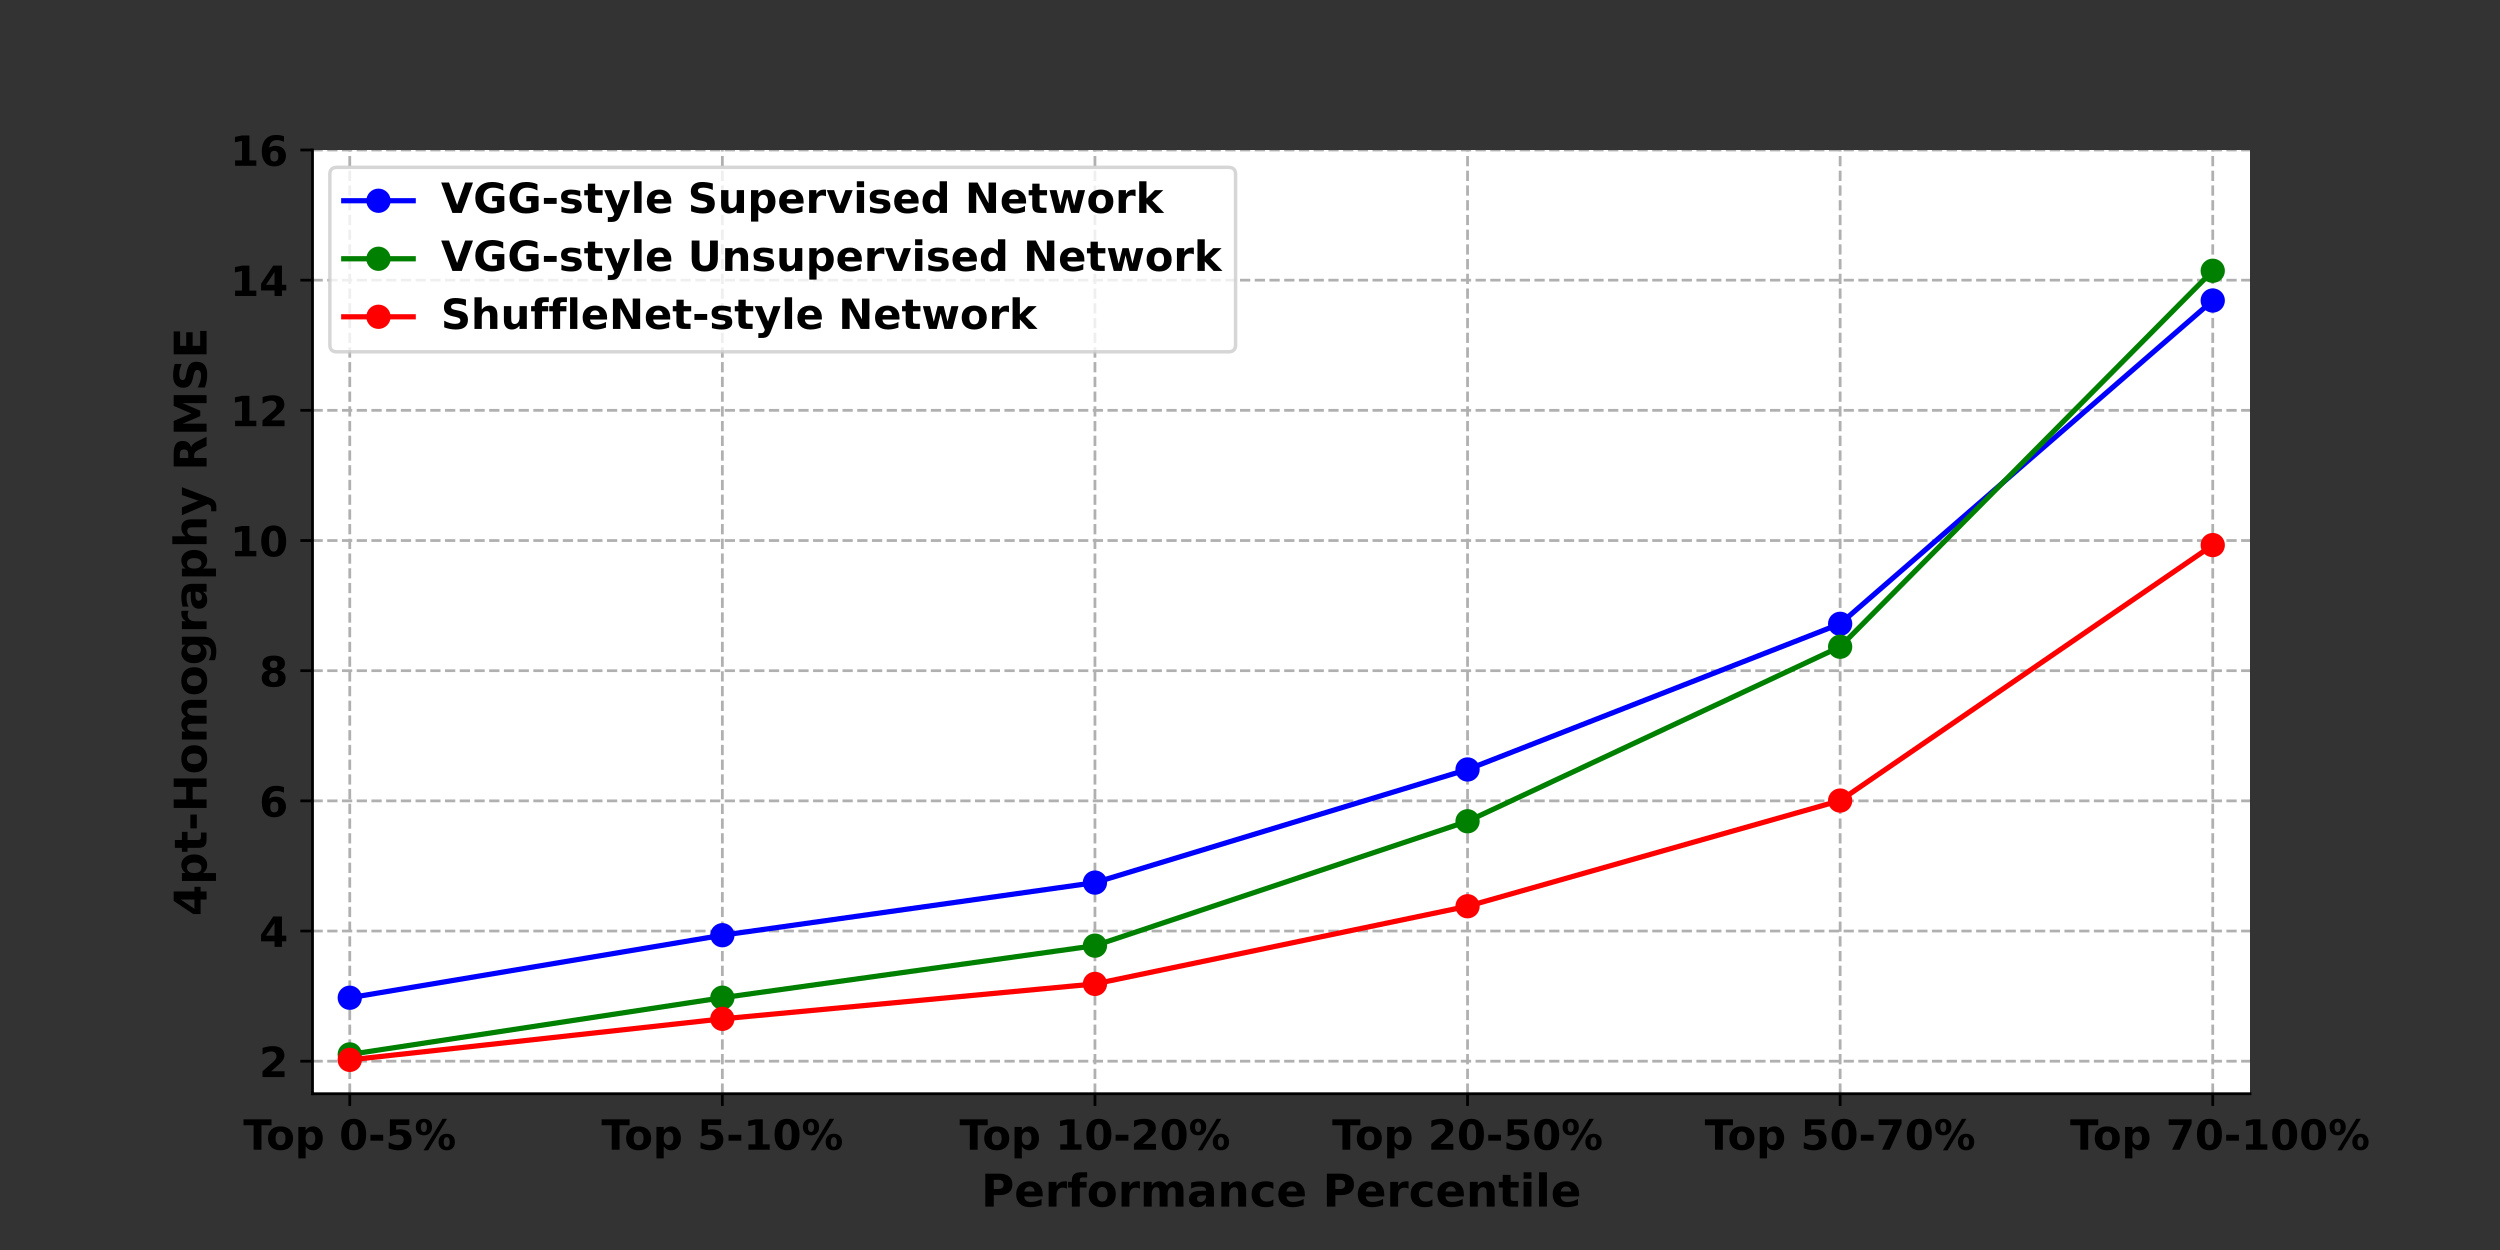 <?xml version="1.0" encoding="utf-8" standalone="no"?>
<!DOCTYPE svg PUBLIC "-//W3C//DTD SVG 1.1//EN"
  "http://www.w3.org/Graphics/SVG/1.1/DTD/svg11.dtd">
<!-- Created with matplotlib (https://matplotlib.org/) -->
<svg height="360pt" version="1.1" viewBox="0 0 720 360" width="720pt" xmlns="http://www.w3.org/2000/svg" xmlns:xlink="http://www.w3.org/1999/xlink">
 <rect x="0" y="0" width="720" height="360" fill="#333333" stroke="none"/>
 <defs>
  <style type="text/css">*{stroke-linecap:butt;stroke-linejoin:round;}</style>
 </defs>
 <g id="figure_1">
  <g id="patch_1">
   <path d="M 0 360 
L 720 360 
L 720 0 
L 0 0 
z
" style="fill:none;"/>
  </g>
  <g id="axes_1">
   <g id="patch_2">
    <path d="M 90 315 
L 648 315 
L 648 43.2 
L 90 43.2 
z
" style="fill:#ffffff;"/>
   </g>
   <g id="matplotlib.axis_1">
    <g id="xtick_1">
     <g id="line2d_1">
      <path clip-path="url(#p241ffa895e)" d="M 100.731 315 
L 100.731 43.2 
" style="fill:none;stroke:#b0b0b0;stroke-dasharray:2.96,1.28;stroke-dashoffset:0;stroke-width:0.8;"/>
     </g>
     <g id="line2d_2">
      <defs>
       <path d="M 0 0 
L 0 3.5 
" id="m764349490d" style="stroke:#000000;stroke-width:0.8;"/>
      </defs>
      <g>
       <use style="stroke:#000000;stroke-width:0.8;" x="100.731" xlink:href="#m764349490d" y="315"/>
      </g>
     </g>
     <g id="text_1">
      <!-- Top 0-5% -->
      <g transform="translate(70.075 331.118)scale(0.12 -0.12)">
       <defs>
        <path d="M 0.484 72.906 
L 67.672 72.906 
L 67.672 58.688 
L 43.5 58.688 
L 43.5 0 
L 24.703 0 
L 24.703 58.688 
L 0.484 58.688 
z
" id="DejaVuSans-Bold-84"/>
        <path d="M 34.422 43.5 
Q 28.609 43.5 25.562 39.328 
Q 22.516 35.156 22.516 27.297 
Q 22.516 19.438 25.562 15.25 
Q 28.609 11.078 34.422 11.078 
Q 40.141 11.078 43.156 15.25 
Q 46.188 19.438 46.188 27.297 
Q 46.188 35.156 43.156 39.328 
Q 40.141 43.5 34.422 43.5 
z
M 34.422 56 
Q 48.531 56 56.469 48.375 
Q 64.406 40.766 64.406 27.297 
Q 64.406 13.812 56.469 6.188 
Q 48.531 -1.422 34.422 -1.422 
Q 20.266 -1.422 12.281 6.188 
Q 4.297 13.812 4.297 27.297 
Q 4.297 40.766 12.281 48.375 
Q 20.266 56 34.422 56 
z
" id="DejaVuSans-Bold-111"/>
        <path d="M 25.875 7.906 
L 25.875 -20.797 
L 8.406 -20.797 
L 8.406 54.688 
L 25.875 54.688 
L 25.875 46.688 
Q 29.5 51.469 33.891 53.734 
Q 38.281 56 44 56 
Q 54.109 56 60.594 47.969 
Q 67.094 39.938 67.094 27.297 
Q 67.094 14.656 60.594 6.609 
Q 54.109 -1.422 44 -1.422 
Q 38.281 -1.422 33.891 0.844 
Q 29.5 3.125 25.875 7.906 
z
M 37.5 43.312 
Q 31.891 43.312 28.875 39.188 
Q 25.875 35.062 25.875 27.297 
Q 25.875 19.531 28.875 15.406 
Q 31.891 11.281 37.5 11.281 
Q 43.109 11.281 46.062 15.375 
Q 49.031 19.484 49.031 27.297 
Q 49.031 35.109 46.062 39.203 
Q 43.109 43.312 37.5 43.312 
z
" id="DejaVuSans-Bold-112"/>
        <path id="DejaVuSans-Bold-32"/>
        <path d="M 46 36.531 
Q 46 50.203 43.438 55.781 
Q 40.875 61.375 34.812 61.375 
Q 28.766 61.375 26.172 55.781 
Q 23.578 50.203 23.578 36.531 
Q 23.578 22.703 26.172 17.031 
Q 28.766 11.375 34.812 11.375 
Q 40.828 11.375 43.406 17.031 
Q 46 22.703 46 36.531 
z
M 64.797 36.375 
Q 64.797 18.266 56.984 8.422 
Q 49.172 -1.422 34.812 -1.422 
Q 20.406 -1.422 12.594 8.422 
Q 4.781 18.266 4.781 36.375 
Q 4.781 54.547 12.594 64.375 
Q 20.406 74.219 34.812 74.219 
Q 49.172 74.219 56.984 64.375 
Q 64.797 54.547 64.797 36.375 
z
" id="DejaVuSans-Bold-48"/>
        <path d="M 5.422 35.891 
L 36.078 35.891 
L 36.078 21.688 
L 5.422 21.688 
z
" id="DejaVuSans-Bold-45"/>
        <path d="M 10.594 72.906 
L 57.328 72.906 
L 57.328 59.078 
L 25.594 59.078 
L 25.594 47.797 
Q 27.734 48.391 29.906 48.703 
Q 32.078 49.031 34.422 49.031 
Q 47.75 49.031 55.172 42.359 
Q 62.594 35.688 62.594 23.781 
Q 62.594 11.969 54.516 5.266 
Q 46.438 -1.422 32.078 -1.422 
Q 25.875 -1.422 19.797 -0.219 
Q 13.719 0.984 7.719 3.422 
L 7.719 18.219 
Q 13.672 14.797 19.016 13.078 
Q 24.359 11.375 29.109 11.375 
Q 35.938 11.375 39.859 14.719 
Q 43.797 18.062 43.797 23.781 
Q 43.797 29.547 39.859 32.859 
Q 35.938 36.188 29.109 36.188 
Q 25.047 36.188 20.453 35.125 
Q 15.875 34.078 10.594 31.891 
z
" id="DejaVuSans-Bold-53"/>
        <path d="M 77.484 30.078 
Q 74.031 30.078 72.125 27.078 
Q 70.219 24.078 70.219 18.5 
Q 70.219 12.891 72.094 9.891 
Q 73.969 6.891 77.484 6.891 
Q 81 6.891 82.859 9.891 
Q 84.719 12.891 84.719 18.5 
Q 84.719 24.078 82.828 27.078 
Q 80.953 30.078 77.484 30.078 
z
M 77.484 38.281 
Q 86.578 38.281 91.797 33 
Q 97.016 27.734 97.016 18.5 
Q 97.016 9.281 91.797 3.922 
Q 86.578 -1.422 77.484 -1.422 
Q 68.406 -1.422 63.156 3.922 
Q 57.906 9.281 57.906 18.5 
Q 57.906 27.688 63.156 32.984 
Q 68.406 38.281 77.484 38.281 
z
M 32.719 -1.422 
L 21.922 -1.422 
L 67.484 74.219 
L 78.328 74.219 
z
M 22.703 74.219 
Q 31.781 74.219 36.984 68.922 
Q 42.188 63.625 42.188 54.391 
Q 42.188 45.172 36.984 39.844 
Q 31.781 34.516 22.703 34.516 
Q 13.625 34.516 8.422 39.844 
Q 3.219 45.172 3.219 54.391 
Q 3.219 63.625 8.422 68.922 
Q 13.625 74.219 22.703 74.219 
z
M 22.703 66.016 
Q 19.188 66.016 17.281 62.984 
Q 15.375 59.969 15.375 54.391 
Q 15.375 48.781 17.281 45.719 
Q 19.188 42.672 22.703 42.672 
Q 26.219 42.672 28.094 45.719 
Q 29.984 48.781 29.984 54.391 
Q 29.984 59.969 28.078 62.984 
Q 26.172 66.016 22.703 66.016 
z
" id="DejaVuSans-Bold-37"/>
       </defs>
       <use xlink:href="#DejaVuSans-Bold-84"/>
       <use x="54.963" xlink:href="#DejaVuSans-Bold-111"/>
       <use x="123.664" xlink:href="#DejaVuSans-Bold-112"/>
       <use x="195.246" xlink:href="#DejaVuSans-Bold-32"/>
       <use x="230.061" xlink:href="#DejaVuSans-Bold-48"/>
       <use x="299.641" xlink:href="#DejaVuSans-Bold-45"/>
       <use x="341.145" xlink:href="#DejaVuSans-Bold-53"/>
       <use x="410.725" xlink:href="#DejaVuSans-Bold-37"/>
      </g>
     </g>
    </g>
    <g id="xtick_2">
     <g id="line2d_3">
      <path clip-path="url(#p241ffa895e)" d="M 208.038 315 
L 208.038 43.2 
" style="fill:none;stroke:#b0b0b0;stroke-dasharray:2.96,1.28;stroke-dashoffset:0;stroke-width:0.8;"/>
     </g>
     <g id="line2d_4">
      <g>
       <use style="stroke:#000000;stroke-width:0.8;" x="208.038" xlink:href="#m764349490d" y="315"/>
      </g>
     </g>
     <g id="text_2">
      <!-- Top 5-10% -->
      <g transform="translate(173.208 331.118)scale(0.12 -0.12)">
       <defs>
        <path d="M 11.719 12.984 
L 28.328 12.984 
L 28.328 60.109 
L 11.281 56.594 
L 11.281 69.391 
L 28.219 72.906 
L 46.094 72.906 
L 46.094 12.984 
L 62.703 12.984 
L 62.703 0 
L 11.719 0 
z
" id="DejaVuSans-Bold-49"/>
       </defs>
       <use xlink:href="#DejaVuSans-Bold-84"/>
       <use x="54.963" xlink:href="#DejaVuSans-Bold-111"/>
       <use x="123.664" xlink:href="#DejaVuSans-Bold-112"/>
       <use x="195.246" xlink:href="#DejaVuSans-Bold-32"/>
       <use x="230.061" xlink:href="#DejaVuSans-Bold-53"/>
       <use x="299.641" xlink:href="#DejaVuSans-Bold-45"/>
       <use x="341.145" xlink:href="#DejaVuSans-Bold-49"/>
       <use x="410.725" xlink:href="#DejaVuSans-Bold-48"/>
       <use x="480.305" xlink:href="#DejaVuSans-Bold-37"/>
      </g>
     </g>
    </g>
    <g id="xtick_3">
     <g id="line2d_5">
      <path clip-path="url(#p241ffa895e)" d="M 315.346 315 
L 315.346 43.2 
" style="fill:none;stroke:#b0b0b0;stroke-dasharray:2.96,1.28;stroke-dashoffset:0;stroke-width:0.8;"/>
     </g>
     <g id="line2d_6">
      <g>
       <use style="stroke:#000000;stroke-width:0.8;" x="315.346" xlink:href="#m764349490d" y="315"/>
      </g>
     </g>
     <g id="text_3">
      <!-- Top 10-20% -->
      <g transform="translate(276.341 331.118)scale(0.12 -0.12)">
       <defs>
        <path d="M 28.812 13.812 
L 60.891 13.812 
L 60.891 0 
L 7.906 0 
L 7.906 13.812 
L 34.516 37.312 
Q 38.094 40.531 39.797 43.609 
Q 41.5 46.688 41.5 50 
Q 41.5 55.125 38.062 58.25 
Q 34.625 61.375 28.906 61.375 
Q 24.516 61.375 19.281 59.5 
Q 14.062 57.625 8.109 53.906 
L 8.109 69.922 
Q 14.453 72.016 20.656 73.109 
Q 26.859 74.219 32.812 74.219 
Q 45.906 74.219 53.156 68.453 
Q 60.406 62.703 60.406 52.391 
Q 60.406 46.438 57.328 41.281 
Q 54.25 36.141 44.391 27.484 
z
" id="DejaVuSans-Bold-50"/>
       </defs>
       <use xlink:href="#DejaVuSans-Bold-84"/>
       <use x="54.963" xlink:href="#DejaVuSans-Bold-111"/>
       <use x="123.664" xlink:href="#DejaVuSans-Bold-112"/>
       <use x="195.246" xlink:href="#DejaVuSans-Bold-32"/>
       <use x="230.061" xlink:href="#DejaVuSans-Bold-49"/>
       <use x="299.641" xlink:href="#DejaVuSans-Bold-48"/>
       <use x="369.221" xlink:href="#DejaVuSans-Bold-45"/>
       <use x="410.725" xlink:href="#DejaVuSans-Bold-50"/>
       <use x="480.305" xlink:href="#DejaVuSans-Bold-48"/>
       <use x="549.885" xlink:href="#DejaVuSans-Bold-37"/>
      </g>
     </g>
    </g>
    <g id="xtick_4">
     <g id="line2d_7">
      <path clip-path="url(#p241ffa895e)" d="M 422.654 315 
L 422.654 43.2 
" style="fill:none;stroke:#b0b0b0;stroke-dasharray:2.96,1.28;stroke-dashoffset:0;stroke-width:0.8;"/>
     </g>
     <g id="line2d_8">
      <g>
       <use style="stroke:#000000;stroke-width:0.8;" x="422.654" xlink:href="#m764349490d" y="315"/>
      </g>
     </g>
     <g id="text_4">
      <!-- Top 20-50% -->
      <g transform="translate(383.649 331.118)scale(0.12 -0.12)">
       <use xlink:href="#DejaVuSans-Bold-84"/>
       <use x="54.963" xlink:href="#DejaVuSans-Bold-111"/>
       <use x="123.664" xlink:href="#DejaVuSans-Bold-112"/>
       <use x="195.246" xlink:href="#DejaVuSans-Bold-32"/>
       <use x="230.061" xlink:href="#DejaVuSans-Bold-50"/>
       <use x="299.641" xlink:href="#DejaVuSans-Bold-48"/>
       <use x="369.221" xlink:href="#DejaVuSans-Bold-45"/>
       <use x="410.725" xlink:href="#DejaVuSans-Bold-53"/>
       <use x="480.305" xlink:href="#DejaVuSans-Bold-48"/>
       <use x="549.885" xlink:href="#DejaVuSans-Bold-37"/>
      </g>
     </g>
    </g>
    <g id="xtick_5">
     <g id="line2d_9">
      <path clip-path="url(#p241ffa895e)" d="M 529.962 315 
L 529.962 43.2 
" style="fill:none;stroke:#b0b0b0;stroke-dasharray:2.96,1.28;stroke-dashoffset:0;stroke-width:0.8;"/>
     </g>
     <g id="line2d_10">
      <g>
       <use style="stroke:#000000;stroke-width:0.8;" x="529.962" xlink:href="#m764349490d" y="315"/>
      </g>
     </g>
     <g id="text_5">
      <!-- Top 50-70% -->
      <g transform="translate(490.957 331.118)scale(0.12 -0.12)">
       <defs>
        <path d="M 6.688 72.906 
L 61.625 72.906 
L 61.625 62.312 
L 33.203 0 
L 14.891 0 
L 41.797 59.078 
L 6.688 59.078 
z
" id="DejaVuSans-Bold-55"/>
       </defs>
       <use xlink:href="#DejaVuSans-Bold-84"/>
       <use x="54.963" xlink:href="#DejaVuSans-Bold-111"/>
       <use x="123.664" xlink:href="#DejaVuSans-Bold-112"/>
       <use x="195.246" xlink:href="#DejaVuSans-Bold-32"/>
       <use x="230.061" xlink:href="#DejaVuSans-Bold-53"/>
       <use x="299.641" xlink:href="#DejaVuSans-Bold-48"/>
       <use x="369.221" xlink:href="#DejaVuSans-Bold-45"/>
       <use x="410.725" xlink:href="#DejaVuSans-Bold-55"/>
       <use x="480.305" xlink:href="#DejaVuSans-Bold-48"/>
       <use x="549.885" xlink:href="#DejaVuSans-Bold-37"/>
      </g>
     </g>
    </g>
    <g id="xtick_6">
     <g id="line2d_11">
      <path clip-path="url(#p241ffa895e)" d="M 637.269 315 
L 637.269 43.2 
" style="fill:none;stroke:#b0b0b0;stroke-dasharray:2.96,1.28;stroke-dashoffset:0;stroke-width:0.8;"/>
     </g>
     <g id="line2d_12">
      <g>
       <use style="stroke:#000000;stroke-width:0.8;" x="637.269" xlink:href="#m764349490d" y="315"/>
      </g>
     </g>
     <g id="text_6">
      <!--  Top 70-100% -->
      <g transform="translate(592.001 331.118)scale(0.12 -0.12)">
       <use xlink:href="#DejaVuSans-Bold-32"/>
       <use x="34.814" xlink:href="#DejaVuSans-Bold-84"/>
       <use x="89.777" xlink:href="#DejaVuSans-Bold-111"/>
       <use x="158.479" xlink:href="#DejaVuSans-Bold-112"/>
       <use x="230.061" xlink:href="#DejaVuSans-Bold-32"/>
       <use x="264.875" xlink:href="#DejaVuSans-Bold-55"/>
       <use x="334.455" xlink:href="#DejaVuSans-Bold-48"/>
       <use x="404.035" xlink:href="#DejaVuSans-Bold-45"/>
       <use x="445.539" xlink:href="#DejaVuSans-Bold-49"/>
       <use x="515.119" xlink:href="#DejaVuSans-Bold-48"/>
       <use x="584.699" xlink:href="#DejaVuSans-Bold-48"/>
       <use x="654.279" xlink:href="#DejaVuSans-Bold-37"/>
      </g>
     </g>
    </g>
    <g id="text_7">
     <!-- Performance Percentile -->
     <g transform="translate(282.571 347.492)scale(0.13 -0.13)">
      <defs>
       <path d="M 9.188 72.906 
L 40.375 72.906 
Q 54.297 72.906 61.734 66.719 
Q 69.188 60.547 69.188 49.125 
Q 69.188 37.641 61.734 31.469 
Q 54.297 25.297 40.375 25.297 
L 27.984 25.297 
L 27.984 0 
L 9.188 0 
z
M 27.984 59.281 
L 27.984 38.922 
L 38.375 38.922 
Q 43.844 38.922 46.828 41.578 
Q 49.812 44.234 49.812 49.125 
Q 49.812 54 46.828 56.641 
Q 43.844 59.281 38.375 59.281 
z
" id="DejaVuSans-Bold-80"/>
       <path d="M 62.984 27.484 
L 62.984 22.516 
L 22.125 22.516 
Q 22.75 16.359 26.562 13.281 
Q 30.375 10.203 37.203 10.203 
Q 42.719 10.203 48.5 11.844 
Q 54.297 13.484 60.406 16.797 
L 60.406 3.328 
Q 54.203 0.984 48 -0.219 
Q 41.797 -1.422 35.594 -1.422 
Q 20.75 -1.422 12.516 6.125 
Q 4.297 13.672 4.297 27.297 
Q 4.297 40.672 12.375 48.328 
Q 20.453 56 34.625 56 
Q 47.516 56 55.25 48.234 
Q 62.984 40.484 62.984 27.484 
z
M 45.016 33.297 
Q 45.016 38.281 42.109 41.328 
Q 39.203 44.391 34.516 44.391 
Q 29.438 44.391 26.266 41.531 
Q 23.094 38.672 22.312 33.297 
z
" id="DejaVuSans-Bold-101"/>
       <path d="M 49.031 39.797 
Q 46.734 40.875 44.453 41.375 
Q 42.188 41.891 39.891 41.891 
Q 33.156 41.891 29.516 37.562 
Q 25.875 33.25 25.875 25.203 
L 25.875 0 
L 8.406 0 
L 8.406 54.688 
L 25.875 54.688 
L 25.875 45.703 
Q 29.25 51.078 33.609 53.531 
Q 37.984 56 44.094 56 
Q 44.969 56 45.984 55.922 
Q 47.016 55.859 48.969 55.609 
z
" id="DejaVuSans-Bold-114"/>
       <path d="M 44.391 75.984 
L 44.391 64.5 
L 34.719 64.5 
Q 31 64.5 29.531 63.156 
Q 28.078 61.812 28.078 58.5 
L 28.078 54.688 
L 43.016 54.688 
L 43.016 42.188 
L 28.078 42.188 
L 28.078 0 
L 10.594 0 
L 10.594 42.188 
L 1.906 42.188 
L 1.906 54.688 
L 10.594 54.688 
L 10.594 58.5 
Q 10.594 67.438 15.578 71.703 
Q 20.562 75.984 31 75.984 
z
" id="DejaVuSans-Bold-102"/>
       <path d="M 59.078 45.609 
Q 62.406 50.688 66.969 53.344 
Q 71.531 56 77 56 
Q 86.422 56 91.359 50.188 
Q 96.297 44.391 96.297 33.297 
L 96.297 0 
L 78.719 0 
L 78.719 28.516 
Q 78.766 29.156 78.781 29.828 
Q 78.812 30.516 78.812 31.781 
Q 78.812 37.594 77.094 40.203 
Q 75.391 42.828 71.578 42.828 
Q 66.609 42.828 63.891 38.719 
Q 61.188 34.625 61.078 26.859 
L 61.078 0 
L 43.5 0 
L 43.5 28.516 
Q 43.5 37.594 41.938 40.203 
Q 40.375 42.828 36.375 42.828 
Q 31.344 42.828 28.609 38.703 
Q 25.875 34.578 25.875 26.906 
L 25.875 0 
L 8.297 0 
L 8.297 54.688 
L 25.875 54.688 
L 25.875 46.688 
Q 29.109 51.312 33.281 53.656 
Q 37.453 56 42.484 56 
Q 48.141 56 52.484 53.266 
Q 56.844 50.531 59.078 45.609 
z
" id="DejaVuSans-Bold-109"/>
       <path d="M 32.906 24.609 
Q 27.438 24.609 24.672 22.75 
Q 21.922 20.906 21.922 17.281 
Q 21.922 13.969 24.141 12.078 
Q 26.375 10.203 30.328 10.203 
Q 35.25 10.203 38.625 13.734 
Q 42 17.281 42 22.609 
L 42 24.609 
z
M 59.625 31.203 
L 59.625 0 
L 42 0 
L 42 8.109 
Q 38.484 3.125 34.078 0.844 
Q 29.688 -1.422 23.391 -1.422 
Q 14.891 -1.422 9.594 3.531 
Q 4.297 8.5 4.297 16.406 
Q 4.297 26.031 10.906 30.516 
Q 17.531 35.016 31.688 35.016 
L 42 35.016 
L 42 36.375 
Q 42 40.531 38.719 42.453 
Q 35.453 44.391 28.516 44.391 
Q 22.906 44.391 18.062 43.266 
Q 13.234 42.141 9.078 39.891 
L 9.078 53.219 
Q 14.703 54.594 20.359 55.297 
Q 26.031 56 31.688 56 
Q 46.484 56 53.047 50.172 
Q 59.625 44.344 59.625 31.203 
z
" id="DejaVuSans-Bold-97"/>
       <path d="M 63.375 33.297 
L 63.375 0 
L 45.797 0 
L 45.797 5.422 
L 45.797 25.484 
Q 45.797 32.562 45.484 35.25 
Q 45.172 37.938 44.391 39.203 
Q 43.359 40.922 41.594 41.875 
Q 39.844 42.828 37.594 42.828 
Q 32.125 42.828 29 38.594 
Q 25.875 34.375 25.875 26.906 
L 25.875 0 
L 8.406 0 
L 8.406 54.688 
L 25.875 54.688 
L 25.875 46.688 
Q 29.828 51.469 34.266 53.734 
Q 38.719 56 44.094 56 
Q 53.562 56 58.469 50.188 
Q 63.375 44.391 63.375 33.297 
z
" id="DejaVuSans-Bold-110"/>
       <path d="M 52.594 52.984 
L 52.594 38.719 
Q 49.031 41.156 45.438 42.328 
Q 41.844 43.5 37.984 43.5 
Q 30.672 43.5 26.594 39.234 
Q 22.516 34.969 22.516 27.297 
Q 22.516 19.625 26.594 15.344 
Q 30.672 11.078 37.984 11.078 
Q 42.094 11.078 45.781 12.297 
Q 49.469 13.531 52.594 15.922 
L 52.594 1.609 
Q 48.484 0.094 44.266 -0.656 
Q 40.047 -1.422 35.797 -1.422 
Q 21 -1.422 12.641 6.172 
Q 4.297 13.766 4.297 27.297 
Q 4.297 40.828 12.641 48.406 
Q 21 56 35.797 56 
Q 40.094 56 44.266 55.25 
Q 48.438 54.5 52.594 52.984 
z
" id="DejaVuSans-Bold-99"/>
       <path d="M 27.484 70.219 
L 27.484 54.688 
L 45.516 54.688 
L 45.516 42.188 
L 27.484 42.188 
L 27.484 19 
Q 27.484 15.188 29 13.844 
Q 30.516 12.5 35.016 12.5 
L 44 12.5 
L 44 0 
L 29 0 
Q 18.656 0 14.328 4.312 
Q 10.016 8.641 10.016 19 
L 10.016 42.188 
L 1.312 42.188 
L 1.312 54.688 
L 10.016 54.688 
L 10.016 70.219 
z
" id="DejaVuSans-Bold-116"/>
       <path d="M 8.406 54.688 
L 25.875 54.688 
L 25.875 0 
L 8.406 0 
z
M 8.406 75.984 
L 25.875 75.984 
L 25.875 61.719 
L 8.406 61.719 
z
" id="DejaVuSans-Bold-105"/>
       <path d="M 8.406 75.984 
L 25.875 75.984 
L 25.875 0 
L 8.406 0 
z
" id="DejaVuSans-Bold-108"/>
      </defs>
      <use xlink:href="#DejaVuSans-Bold-80"/>
      <use x="73.291" xlink:href="#DejaVuSans-Bold-101"/>
      <use x="141.113" xlink:href="#DejaVuSans-Bold-114"/>
      <use x="190.43" xlink:href="#DejaVuSans-Bold-102"/>
      <use x="233.936" xlink:href="#DejaVuSans-Bold-111"/>
      <use x="302.637" xlink:href="#DejaVuSans-Bold-114"/>
      <use x="351.953" xlink:href="#DejaVuSans-Bold-109"/>
      <use x="456.152" xlink:href="#DejaVuSans-Bold-97"/>
      <use x="523.633" xlink:href="#DejaVuSans-Bold-110"/>
      <use x="594.824" xlink:href="#DejaVuSans-Bold-99"/>
      <use x="654.102" xlink:href="#DejaVuSans-Bold-101"/>
      <use x="721.924" xlink:href="#DejaVuSans-Bold-32"/>
      <use x="756.738" xlink:href="#DejaVuSans-Bold-80"/>
      <use x="830.029" xlink:href="#DejaVuSans-Bold-101"/>
      <use x="897.852" xlink:href="#DejaVuSans-Bold-114"/>
      <use x="947.168" xlink:href="#DejaVuSans-Bold-99"/>
      <use x="1006.445" xlink:href="#DejaVuSans-Bold-101"/>
      <use x="1074.268" xlink:href="#DejaVuSans-Bold-110"/>
      <use x="1145.459" xlink:href="#DejaVuSans-Bold-116"/>
      <use x="1193.262" xlink:href="#DejaVuSans-Bold-105"/>
      <use x="1227.539" xlink:href="#DejaVuSans-Bold-108"/>
      <use x="1261.816" xlink:href="#DejaVuSans-Bold-101"/>
     </g>
    </g>
   </g>
   <g id="matplotlib.axis_2">
    <g id="ytick_1">
     <g id="line2d_13">
      <path clip-path="url(#p241ffa895e)" d="M 90 305.628 
L 648 305.628 
" style="fill:none;stroke:#b0b0b0;stroke-dasharray:2.96,1.28;stroke-dashoffset:0;stroke-width:0.8;"/>
     </g>
     <g id="line2d_14">
      <defs>
       <path d="M 0 0 
L -3.5 0 
" id="m2bd0b9b5f9" style="stroke:#000000;stroke-width:0.8;"/>
      </defs>
      <g>
       <use style="stroke:#000000;stroke-width:0.8;" x="90" xlink:href="#m2bd0b9b5f9" y="305.628"/>
      </g>
     </g>
     <g id="text_8">
      <!-- 2 -->
      <g transform="translate(74.651 310.187)scale(0.12 -0.12)">
       <use xlink:href="#DejaVuSans-Bold-50"/>
      </g>
     </g>
    </g>
    <g id="ytick_2">
     <g id="line2d_15">
      <path clip-path="url(#p241ffa895e)" d="M 90 268.138 
L 648 268.138 
" style="fill:none;stroke:#b0b0b0;stroke-dasharray:2.96,1.28;stroke-dashoffset:0;stroke-width:0.8;"/>
     </g>
     <g id="line2d_16">
      <g>
       <use style="stroke:#000000;stroke-width:0.8;" x="90" xlink:href="#m2bd0b9b5f9" y="268.138"/>
      </g>
     </g>
     <g id="text_9">
      <!-- 4 -->
      <g transform="translate(74.651 272.697)scale(0.12 -0.12)">
       <defs>
        <path d="M 36.812 57.422 
L 16.219 26.906 
L 36.812 26.906 
z
M 33.688 72.906 
L 54.594 72.906 
L 54.594 26.906 
L 64.984 26.906 
L 64.984 13.281 
L 54.594 13.281 
L 54.594 0 
L 36.812 0 
L 36.812 13.281 
L 4.5 13.281 
L 4.5 29.391 
z
" id="DejaVuSans-Bold-52"/>
       </defs>
       <use xlink:href="#DejaVuSans-Bold-52"/>
      </g>
     </g>
    </g>
    <g id="ytick_3">
     <g id="line2d_17">
      <path clip-path="url(#p241ffa895e)" d="M 90 230.648 
L 648 230.648 
" style="fill:none;stroke:#b0b0b0;stroke-dasharray:2.96,1.28;stroke-dashoffset:0;stroke-width:0.8;"/>
     </g>
     <g id="line2d_18">
      <g>
       <use style="stroke:#000000;stroke-width:0.8;" x="90" xlink:href="#m2bd0b9b5f9" y="230.648"/>
      </g>
     </g>
     <g id="text_10">
      <!-- 6 -->
      <g transform="translate(74.651 235.207)scale(0.12 -0.12)">
       <defs>
        <path d="M 36.188 35.984 
Q 31.25 35.984 28.781 32.781 
Q 26.312 29.594 26.312 23.188 
Q 26.312 16.797 28.781 13.594 
Q 31.25 10.406 36.188 10.406 
Q 41.156 10.406 43.625 13.594 
Q 46.094 16.797 46.094 23.188 
Q 46.094 29.594 43.625 32.781 
Q 41.156 35.984 36.188 35.984 
z
M 59.422 71 
L 59.422 57.516 
Q 54.781 59.719 50.672 60.766 
Q 46.578 61.812 42.672 61.812 
Q 34.281 61.812 29.594 57.141 
Q 24.906 52.484 24.125 43.312 
Q 27.344 45.703 31.094 46.891 
Q 34.859 48.094 39.312 48.094 
Q 50.484 48.094 57.344 41.547 
Q 64.203 35.016 64.203 24.422 
Q 64.203 12.703 56.531 5.641 
Q 48.875 -1.422 35.984 -1.422 
Q 21.781 -1.422 13.984 8.172 
Q 6.203 17.781 6.203 35.406 
Q 6.203 53.469 15.312 63.797 
Q 24.422 74.125 40.281 74.125 
Q 45.312 74.125 50.047 73.344 
Q 54.781 72.562 59.422 71 
z
" id="DejaVuSans-Bold-54"/>
       </defs>
       <use xlink:href="#DejaVuSans-Bold-54"/>
      </g>
     </g>
    </g>
    <g id="ytick_4">
     <g id="line2d_19">
      <path clip-path="url(#p241ffa895e)" d="M 90 193.159 
L 648 193.159 
" style="fill:none;stroke:#b0b0b0;stroke-dasharray:2.96,1.28;stroke-dashoffset:0;stroke-width:0.8;"/>
     </g>
     <g id="line2d_20">
      <g>
       <use style="stroke:#000000;stroke-width:0.8;" x="90" xlink:href="#m2bd0b9b5f9" y="193.159"/>
      </g>
     </g>
     <g id="text_11">
      <!-- 8 -->
      <g transform="translate(74.651 197.718)scale(0.12 -0.12)">
       <defs>
        <path d="M 34.812 32.625 
Q 29.547 32.625 26.703 29.734 
Q 23.875 26.859 23.875 21.484 
Q 23.875 16.109 26.703 13.25 
Q 29.547 10.406 34.812 10.406 
Q 40.047 10.406 42.828 13.25 
Q 45.609 16.109 45.609 21.484 
Q 45.609 26.906 42.828 29.766 
Q 40.047 32.625 34.812 32.625 
z
M 21.094 38.812 
Q 14.453 40.828 11.078 44.969 
Q 7.719 49.125 7.719 55.328 
Q 7.719 64.547 14.594 69.375 
Q 21.484 74.219 34.812 74.219 
Q 48.047 74.219 54.922 69.406 
Q 61.812 64.594 61.812 55.328 
Q 61.812 49.125 58.422 44.969 
Q 55.031 40.828 48.391 38.812 
Q 55.812 36.766 59.594 32.156 
Q 63.375 27.547 63.375 20.516 
Q 63.375 9.672 56.172 4.125 
Q 48.969 -1.422 34.812 -1.422 
Q 20.609 -1.422 13.359 4.125 
Q 6.109 9.672 6.109 20.516 
Q 6.109 27.547 9.891 32.156 
Q 13.672 36.766 21.094 38.812 
z
M 25.484 53.422 
Q 25.484 49.078 27.906 46.734 
Q 30.328 44.391 34.812 44.391 
Q 39.203 44.391 41.594 46.734 
Q 44 49.078 44 53.422 
Q 44 57.766 41.594 60.078 
Q 39.203 62.406 34.812 62.406 
Q 30.328 62.406 27.906 60.062 
Q 25.484 57.719 25.484 53.422 
z
" id="DejaVuSans-Bold-56"/>
       </defs>
       <use xlink:href="#DejaVuSans-Bold-56"/>
      </g>
     </g>
    </g>
    <g id="ytick_5">
     <g id="line2d_21">
      <path clip-path="url(#p241ffa895e)" d="M 90 155.669 
L 648 155.669 
" style="fill:none;stroke:#b0b0b0;stroke-dasharray:2.96,1.28;stroke-dashoffset:0;stroke-width:0.8;"/>
     </g>
     <g id="line2d_22">
      <g>
       <use style="stroke:#000000;stroke-width:0.8;" x="90" xlink:href="#m2bd0b9b5f9" y="155.669"/>
      </g>
     </g>
     <g id="text_12">
      <!-- 10 -->
      <g transform="translate(66.301 160.228)scale(0.12 -0.12)">
       <use xlink:href="#DejaVuSans-Bold-49"/>
       <use x="69.58" xlink:href="#DejaVuSans-Bold-48"/>
      </g>
     </g>
    </g>
    <g id="ytick_6">
     <g id="line2d_23">
      <path clip-path="url(#p241ffa895e)" d="M 90 118.179 
L 648 118.179 
" style="fill:none;stroke:#b0b0b0;stroke-dasharray:2.96,1.28;stroke-dashoffset:0;stroke-width:0.8;"/>
     </g>
     <g id="line2d_24">
      <g>
       <use style="stroke:#000000;stroke-width:0.8;" x="90" xlink:href="#m2bd0b9b5f9" y="118.179"/>
      </g>
     </g>
     <g id="text_13">
      <!-- 12 -->
      <g transform="translate(66.301 122.738)scale(0.12 -0.12)">
       <use xlink:href="#DejaVuSans-Bold-49"/>
       <use x="69.58" xlink:href="#DejaVuSans-Bold-50"/>
      </g>
     </g>
    </g>
    <g id="ytick_7">
     <g id="line2d_25">
      <path clip-path="url(#p241ffa895e)" d="M 90 80.69 
L 648 80.69 
" style="fill:none;stroke:#b0b0b0;stroke-dasharray:2.96,1.28;stroke-dashoffset:0;stroke-width:0.8;"/>
     </g>
     <g id="line2d_26">
      <g>
       <use style="stroke:#000000;stroke-width:0.8;" x="90" xlink:href="#m2bd0b9b5f9" y="80.69"/>
      </g>
     </g>
     <g id="text_14">
      <!-- 14 -->
      <g transform="translate(66.301 85.249)scale(0.12 -0.12)">
       <use xlink:href="#DejaVuSans-Bold-49"/>
       <use x="69.58" xlink:href="#DejaVuSans-Bold-52"/>
      </g>
     </g>
    </g>
    <g id="ytick_8">
     <g id="line2d_27">
      <path clip-path="url(#p241ffa895e)" d="M 90 43.2 
L 648 43.2 
" style="fill:none;stroke:#b0b0b0;stroke-dasharray:2.96,1.28;stroke-dashoffset:0;stroke-width:0.8;"/>
     </g>
     <g id="line2d_28">
      <g>
       <use style="stroke:#000000;stroke-width:0.8;" x="90" xlink:href="#m2bd0b9b5f9" y="43.2"/>
      </g>
     </g>
     <g id="text_15">
      <!-- 16 -->
      <g transform="translate(66.301 47.759)scale(0.12 -0.12)">
       <use xlink:href="#DejaVuSans-Bold-49"/>
       <use x="69.58" xlink:href="#DejaVuSans-Bold-54"/>
      </g>
     </g>
    </g>
    <g id="text_16">
     <!-- 4pt-Homography RMSE -->
     <g transform="translate(59.496 263.843)rotate(-90)scale(0.13 -0.13)">
      <defs>
       <path d="M 9.188 72.906 
L 27.984 72.906 
L 27.984 45.125 
L 55.719 45.125 
L 55.719 72.906 
L 74.516 72.906 
L 74.516 0 
L 55.719 0 
L 55.719 30.906 
L 27.984 30.906 
L 27.984 0 
L 9.188 0 
z
" id="DejaVuSans-Bold-72"/>
       <path d="M 45.609 9.281 
Q 42 4.5 37.641 2.25 
Q 33.297 0 27.594 0 
Q 17.578 0 11.031 7.875 
Q 4.5 15.766 4.5 27.984 
Q 4.5 40.234 11.031 48.062 
Q 17.578 55.906 27.594 55.906 
Q 33.297 55.906 37.641 53.656 
Q 42 51.422 45.609 46.578 
L 45.609 54.688 
L 63.188 54.688 
L 63.188 5.516 
Q 63.188 -7.672 54.859 -14.625 
Q 46.531 -21.578 30.719 -21.578 
Q 25.594 -21.578 20.797 -20.797 
Q 16.016 -20.016 11.188 -18.406 
L 11.188 -4.781 
Q 15.766 -7.422 20.156 -8.719 
Q 24.562 -10.016 29 -10.016 
Q 37.594 -10.016 41.594 -6.25 
Q 45.609 -2.484 45.609 5.516 
z
M 34.078 43.312 
Q 28.656 43.312 25.625 39.297 
Q 22.609 35.297 22.609 27.984 
Q 22.609 20.453 25.531 16.578 
Q 28.469 12.703 34.078 12.703 
Q 39.547 12.703 42.578 16.703 
Q 45.609 20.703 45.609 27.984 
Q 45.609 35.297 42.578 39.297 
Q 39.547 43.312 34.078 43.312 
z
" id="DejaVuSans-Bold-103"/>
       <path d="M 63.375 33.297 
L 63.375 0 
L 45.797 0 
L 45.797 5.422 
L 45.797 25.391 
Q 45.797 32.562 45.484 35.25 
Q 45.172 37.938 44.391 39.203 
Q 43.359 40.922 41.594 41.875 
Q 39.844 42.828 37.594 42.828 
Q 32.125 42.828 29 38.594 
Q 25.875 34.375 25.875 26.906 
L 25.875 0 
L 8.406 0 
L 8.406 75.984 
L 25.875 75.984 
L 25.875 46.688 
Q 29.828 51.469 34.266 53.734 
Q 38.719 56 44.094 56 
Q 53.562 56 58.469 50.188 
Q 63.375 44.391 63.375 33.297 
z
" id="DejaVuSans-Bold-104"/>
       <path d="M 1.219 54.688 
L 18.703 54.688 
L 33.406 17.578 
L 45.906 54.688 
L 63.375 54.688 
L 40.375 -5.172 
Q 36.922 -14.312 32.297 -17.938 
Q 27.688 -21.578 20.125 -21.578 
L 10.016 -21.578 
L 10.016 -10.109 
L 15.484 -10.109 
Q 19.922 -10.109 21.938 -8.688 
Q 23.969 -7.281 25.094 -3.609 
L 25.594 -2.094 
z
" id="DejaVuSans-Bold-121"/>
       <path d="M 35.891 40.578 
Q 41.797 40.578 44.359 42.766 
Q 46.922 44.969 46.922 50 
Q 46.922 54.984 44.359 57.125 
Q 41.797 59.281 35.891 59.281 
L 27.984 59.281 
L 27.984 40.578 
z
M 27.984 27.594 
L 27.984 0 
L 9.188 0 
L 9.188 72.906 
L 37.891 72.906 
Q 52.297 72.906 59 68.062 
Q 65.719 63.234 65.719 52.781 
Q 65.719 45.562 62.219 40.922 
Q 58.734 36.281 51.703 34.078 
Q 55.562 33.203 58.609 30.094 
Q 61.672 27 64.797 20.703 
L 75 0 
L 54.984 0 
L 46.094 18.109 
Q 43.406 23.578 40.641 25.578 
Q 37.891 27.594 33.297 27.594 
z
" id="DejaVuSans-Bold-82"/>
       <path d="M 9.188 72.906 
L 33.109 72.906 
L 49.703 33.891 
L 66.406 72.906 
L 90.281 72.906 
L 90.281 0 
L 72.516 0 
L 72.516 53.328 
L 55.719 14.016 
L 43.797 14.016 
L 27 53.328 
L 27 0 
L 9.188 0 
z
" id="DejaVuSans-Bold-77"/>
       <path d="M 59.906 70.609 
L 59.906 55.172 
Q 53.906 57.859 48.188 59.219 
Q 42.484 60.594 37.406 60.594 
Q 30.672 60.594 27.438 58.734 
Q 24.219 56.891 24.219 52.984 
Q 24.219 50.047 26.391 48.406 
Q 28.562 46.781 34.281 45.609 
L 42.281 44 
Q 54.438 41.547 59.562 36.562 
Q 64.703 31.594 64.703 22.406 
Q 64.703 10.359 57.547 4.469 
Q 50.391 -1.422 35.688 -1.422 
Q 28.766 -1.422 21.781 -0.094 
Q 14.797 1.219 7.812 3.812 
L 7.812 19.672 
Q 14.797 15.969 21.312 14.078 
Q 27.828 12.203 33.891 12.203 
Q 40.047 12.203 43.312 14.25 
Q 46.578 16.312 46.578 20.125 
Q 46.578 23.531 44.359 25.391 
Q 42.141 27.25 35.5 28.719 
L 28.219 30.328 
Q 17.281 32.672 12.219 37.797 
Q 7.172 42.922 7.172 51.609 
Q 7.172 62.5 14.203 68.359 
Q 21.234 74.219 34.422 74.219 
Q 40.438 74.219 46.781 73.312 
Q 53.125 72.406 59.906 70.609 
z
" id="DejaVuSans-Bold-83"/>
       <path d="M 9.188 72.906 
L 59.906 72.906 
L 59.906 58.688 
L 27.984 58.688 
L 27.984 45.125 
L 58.016 45.125 
L 58.016 30.906 
L 27.984 30.906 
L 27.984 14.203 
L 60.984 14.203 
L 60.984 0 
L 9.188 0 
z
" id="DejaVuSans-Bold-69"/>
      </defs>
      <use xlink:href="#DejaVuSans-Bold-52"/>
      <use x="69.58" xlink:href="#DejaVuSans-Bold-112"/>
      <use x="141.162" xlink:href="#DejaVuSans-Bold-116"/>
      <use x="188.965" xlink:href="#DejaVuSans-Bold-45"/>
      <use x="230.469" xlink:href="#DejaVuSans-Bold-72"/>
      <use x="314.16" xlink:href="#DejaVuSans-Bold-111"/>
      <use x="382.861" xlink:href="#DejaVuSans-Bold-109"/>
      <use x="487.061" xlink:href="#DejaVuSans-Bold-111"/>
      <use x="555.762" xlink:href="#DejaVuSans-Bold-103"/>
      <use x="627.344" xlink:href="#DejaVuSans-Bold-114"/>
      <use x="676.66" xlink:href="#DejaVuSans-Bold-97"/>
      <use x="744.141" xlink:href="#DejaVuSans-Bold-112"/>
      <use x="815.723" xlink:href="#DejaVuSans-Bold-104"/>
      <use x="886.914" xlink:href="#DejaVuSans-Bold-121"/>
      <use x="952.1" xlink:href="#DejaVuSans-Bold-32"/>
      <use x="986.914" xlink:href="#DejaVuSans-Bold-82"/>
      <use x="1063.916" xlink:href="#DejaVuSans-Bold-77"/>
      <use x="1163.428" xlink:href="#DejaVuSans-Bold-83"/>
      <use x="1235.449" xlink:href="#DejaVuSans-Bold-69"/>
     </g>
    </g>
   </g>
   <g id="line2d_29">
    <path clip-path="url(#p241ffa895e)" d="M 100.731 287.352 
L 208.038 269.343 
L 315.346 254.19 
L 422.654 221.609 
L 529.962 179.659 
L 637.269 86.546 
" style="fill:none;stroke:#0000ff;stroke-linecap:square;stroke-width:1.5;"/>
    <defs>
     <path d="M 0 3 
C 0.796 3 1.559 2.684 2.121 2.121 
C 2.684 1.559 3 0.796 3 0 
C 3 -0.796 2.684 -1.559 2.121 -2.121 
C 1.559 -2.684 0.796 -3 0 -3 
C -0.796 -3 -1.559 -2.684 -2.121 -2.121 
C -2.684 -1.559 -3 -0.796 -3 0 
C -3 0.796 -2.684 1.559 -2.121 2.121 
C -1.559 2.684 -0.796 3 0 3 
z
" id="mb2192d87de" style="stroke:#0000ff;"/>
    </defs>
    <g clip-path="url(#p241ffa895e)">
     <use style="fill:#0000ff;stroke:#0000ff;" x="100.731" xlink:href="#mb2192d87de" y="287.352"/>
     <use style="fill:#0000ff;stroke:#0000ff;" x="208.038" xlink:href="#mb2192d87de" y="269.343"/>
     <use style="fill:#0000ff;stroke:#0000ff;" x="315.346" xlink:href="#mb2192d87de" y="254.19"/>
     <use style="fill:#0000ff;stroke:#0000ff;" x="422.654" xlink:href="#mb2192d87de" y="221.609"/>
     <use style="fill:#0000ff;stroke:#0000ff;" x="529.962" xlink:href="#mb2192d87de" y="179.659"/>
     <use style="fill:#0000ff;stroke:#0000ff;" x="637.269" xlink:href="#mb2192d87de" y="86.546"/>
    </g>
   </g>
   <g id="line2d_30">
    <path clip-path="url(#p241ffa895e)" d="M 100.731 303.669 
L 208.038 287.338 
L 315.346 272.348 
L 422.654 236.53 
L 529.962 186.263 
L 637.269 77.98 
" style="fill:none;stroke:#008000;stroke-linecap:square;stroke-width:1.5;"/>
    <defs>
     <path d="M 0 3 
C 0.796 3 1.559 2.684 2.121 2.121 
C 2.684 1.559 3 0.796 3 0 
C 3 -0.796 2.684 -1.559 2.121 -2.121 
C 1.559 -2.684 0.796 -3 0 -3 
C -0.796 -3 -1.559 -2.684 -2.121 -2.121 
C -2.684 -1.559 -3 -0.796 -3 0 
C -3 0.796 -2.684 1.559 -2.121 2.121 
C -1.559 2.684 -0.796 3 0 3 
z
" id="m13f034da80" style="stroke:#008000;"/>
    </defs>
    <g clip-path="url(#p241ffa895e)">
     <use style="fill:#008000;stroke:#008000;" x="100.731" xlink:href="#m13f034da80" y="303.669"/>
     <use style="fill:#008000;stroke:#008000;" x="208.038" xlink:href="#m13f034da80" y="287.338"/>
     <use style="fill:#008000;stroke:#008000;" x="315.346" xlink:href="#m13f034da80" y="272.348"/>
     <use style="fill:#008000;stroke:#008000;" x="422.654" xlink:href="#m13f034da80" y="236.53"/>
     <use style="fill:#008000;stroke:#008000;" x="529.962" xlink:href="#m13f034da80" y="186.263"/>
     <use style="fill:#008000;stroke:#008000;" x="637.269" xlink:href="#m13f034da80" y="77.98"/>
    </g>
   </g>
   <g id="line2d_31">
    <path clip-path="url(#p241ffa895e)" d="M 100.731 305.242 
L 208.038 293.425 
L 315.346 283.366 
L 422.654 261 
L 529.962 230.563 
L 637.269 156.985 
" style="fill:none;stroke:#ff0000;stroke-linecap:square;stroke-width:1.5;"/>
    <defs>
     <path d="M 0 3 
C 0.796 3 1.559 2.684 2.121 2.121 
C 2.684 1.559 3 0.796 3 0 
C 3 -0.796 2.684 -1.559 2.121 -2.121 
C 1.559 -2.684 0.796 -3 0 -3 
C -0.796 -3 -1.559 -2.684 -2.121 -2.121 
C -2.684 -1.559 -3 -0.796 -3 0 
C -3 0.796 -2.684 1.559 -2.121 2.121 
C -1.559 2.684 -0.796 3 0 3 
z
" id="m10df9934bc" style="stroke:#ff0000;"/>
    </defs>
    <g clip-path="url(#p241ffa895e)">
     <use style="fill:#ff0000;stroke:#ff0000;" x="100.731" xlink:href="#m10df9934bc" y="305.242"/>
     <use style="fill:#ff0000;stroke:#ff0000;" x="208.038" xlink:href="#m10df9934bc" y="293.425"/>
     <use style="fill:#ff0000;stroke:#ff0000;" x="315.346" xlink:href="#m10df9934bc" y="283.366"/>
     <use style="fill:#ff0000;stroke:#ff0000;" x="422.654" xlink:href="#m10df9934bc" y="261"/>
     <use style="fill:#ff0000;stroke:#ff0000;" x="529.962" xlink:href="#m10df9934bc" y="230.563"/>
     <use style="fill:#ff0000;stroke:#ff0000;" x="637.269" xlink:href="#m10df9934bc" y="156.985"/>
    </g>
   </g>
   <g id="patch_3">
    <path d="M 90 315 
L 90 43.2 
" style="fill:none;stroke:#000000;stroke-linecap:square;stroke-linejoin:miter;stroke-width:0.8;"/>
   </g>
   <g id="patch_4">
    <path d="M 90 315 
L 648 315 
" style="fill:none;stroke:#000000;stroke-linecap:square;stroke-linejoin:miter;stroke-width:0.8;"/>
   </g>
   <g id="legend_1">
    <g id="patch_5">
     <path d="M 97 101.323 
L 353.844 101.323 
Q 355.844 101.323 355.844 99.323 
L 355.844 50.2 
Q 355.844 48.2 353.844 48.2 
L 97 48.2 
Q 95 48.2 95 50.2 
L 95 99.323 
Q 95 101.323 97 101.323 
z
" style="fill:#ffffff;opacity:0.8;stroke:#cccccc;stroke-linejoin:miter;"/>
    </g>
    <g id="line2d_32">
     <path d="M 99 57.818 
L 119 57.818 
" style="fill:none;stroke:#0000ff;stroke-linecap:square;stroke-width:1.5;"/>
    </g>
    <g id="line2d_33">
     <g>
      <use style="fill:#0000ff;stroke:#0000ff;" x="109" xlink:href="#mb2192d87de" y="57.818"/>
     </g>
    </g>
    <g id="text_17">
     <!-- VGG-style Supervised Network -->
     <g transform="translate(127 61.318)scale(0.12 -0.12)">
      <defs>
       <path d="M 0.484 72.906 
L 19.391 72.906 
L 38.719 19.094 
L 58.016 72.906 
L 76.906 72.906 
L 49.906 0 
L 27.484 0 
z
" id="DejaVuSans-Bold-86"/>
       <path d="M 74.703 5.422 
Q 67.672 2 60.109 0.281 
Q 52.547 -1.422 44.484 -1.422 
Q 26.266 -1.422 15.625 8.766 
Q 4.984 18.953 4.984 36.375 
Q 4.984 54 15.812 64.109 
Q 26.656 74.219 45.516 74.219 
Q 52.781 74.219 59.438 72.844 
Q 66.109 71.484 72.016 68.797 
L 72.016 53.719 
Q 65.922 57.172 59.891 58.875 
Q 53.859 60.594 47.797 60.594 
Q 36.578 60.594 30.5 54.312 
Q 24.422 48.047 24.422 36.375 
Q 24.422 24.812 30.281 18.5 
Q 36.141 12.203 46.922 12.203 
Q 49.859 12.203 52.375 12.562 
Q 54.891 12.938 56.891 13.719 
L 56.891 27.875 
L 45.406 27.875 
L 45.406 40.484 
L 74.703 40.484 
z
" id="DejaVuSans-Bold-71"/>
       <path d="M 51.125 52.984 
L 51.125 39.703 
Q 45.516 42.047 40.281 43.219 
Q 35.062 44.391 30.422 44.391 
Q 25.438 44.391 23.016 43.141 
Q 20.609 41.891 20.609 39.312 
Q 20.609 37.203 22.438 36.078 
Q 24.266 34.969 29 34.422 
L 32.078 33.984 
Q 45.516 32.281 50.141 28.375 
Q 54.781 24.469 54.781 16.109 
Q 54.781 7.375 48.328 2.969 
Q 41.891 -1.422 29.109 -1.422 
Q 23.688 -1.422 17.891 -0.562 
Q 12.109 0.297 6 2 
L 6 15.281 
Q 11.234 12.75 16.719 11.469 
Q 22.219 10.203 27.875 10.203 
Q 33.016 10.203 35.594 11.609 
Q 38.188 13.031 38.188 15.828 
Q 38.188 18.172 36.406 19.312 
Q 34.625 20.453 29.297 21.094 
L 26.219 21.484 
Q 14.547 22.953 9.859 26.906 
Q 5.172 30.859 5.172 38.922 
Q 5.172 47.609 11.125 51.797 
Q 17.094 56 29.391 56 
Q 34.234 56 39.547 55.266 
Q 44.875 54.547 51.125 52.984 
z
" id="DejaVuSans-Bold-115"/>
       <path d="M 7.812 21.297 
L 7.812 54.688 
L 25.391 54.688 
L 25.391 49.219 
Q 25.391 44.781 25.344 38.062 
Q 25.297 31.344 25.297 29.109 
Q 25.297 22.516 25.641 19.609 
Q 25.984 16.703 26.812 15.375 
Q 27.875 13.672 29.609 12.734 
Q 31.344 11.812 33.594 11.812 
Q 39.062 11.812 42.188 16.016 
Q 45.312 20.219 45.312 27.688 
L 45.312 54.688 
L 62.797 54.688 
L 62.797 0 
L 45.312 0 
L 45.312 7.906 
Q 41.359 3.125 36.938 0.844 
Q 32.516 -1.422 27.203 -1.422 
Q 17.719 -1.422 12.766 4.391 
Q 7.812 10.203 7.812 21.297 
z
" id="DejaVuSans-Bold-117"/>
       <path d="M 1.516 54.688 
L 19 54.688 
L 32.625 16.891 
L 46.188 54.688 
L 63.719 54.688 
L 42.188 0 
L 23 0 
z
" id="DejaVuSans-Bold-118"/>
       <path d="M 45.609 46.688 
L 45.609 75.984 
L 63.188 75.984 
L 63.188 0 
L 45.609 0 
L 45.609 7.906 
Q 42 3.078 37.641 0.828 
Q 33.297 -1.422 27.594 -1.422 
Q 17.484 -1.422 10.984 6.609 
Q 4.5 14.656 4.5 27.297 
Q 4.5 39.938 10.984 47.969 
Q 17.484 56 27.594 56 
Q 33.25 56 37.625 53.734 
Q 42 51.469 45.609 46.688 
z
M 34.078 11.281 
Q 39.703 11.281 42.656 15.375 
Q 45.609 19.484 45.609 27.297 
Q 45.609 35.109 42.656 39.203 
Q 39.703 43.312 34.078 43.312 
Q 28.516 43.312 25.562 39.203 
Q 22.609 35.109 22.609 27.297 
Q 22.609 19.484 25.562 15.375 
Q 28.516 11.281 34.078 11.281 
z
" id="DejaVuSans-Bold-100"/>
       <path d="M 9.188 72.906 
L 30.172 72.906 
L 56.688 22.906 
L 56.688 72.906 
L 74.516 72.906 
L 74.516 0 
L 53.516 0 
L 27 50 
L 27 0 
L 9.188 0 
z
" id="DejaVuSans-Bold-78"/>
       <path d="M 3.516 54.688 
L 20.516 54.688 
L 29.688 17 
L 38.922 54.688 
L 53.516 54.688 
L 62.703 17.391 
L 71.922 54.688 
L 88.922 54.688 
L 74.516 0 
L 55.422 0 
L 46.188 37.594 
L 37.016 0 
L 17.922 0 
z
" id="DejaVuSans-Bold-119"/>
       <path d="M 8.406 75.984 
L 25.875 75.984 
L 25.875 34.625 
L 46 54.688 
L 66.312 54.688 
L 39.594 29.594 
L 68.406 0 
L 47.219 0 
L 25.875 22.797 
L 25.875 0 
L 8.406 0 
z
" id="DejaVuSans-Bold-107"/>
      </defs>
      <use xlink:href="#DejaVuSans-Bold-86"/>
      <use x="77.393" xlink:href="#DejaVuSans-Bold-71"/>
      <use x="159.473" xlink:href="#DejaVuSans-Bold-71"/>
      <use x="241.553" xlink:href="#DejaVuSans-Bold-45"/>
      <use x="283.057" xlink:href="#DejaVuSans-Bold-115"/>
      <use x="342.578" xlink:href="#DejaVuSans-Bold-116"/>
      <use x="390.381" xlink:href="#DejaVuSans-Bold-121"/>
      <use x="455.566" xlink:href="#DejaVuSans-Bold-108"/>
      <use x="489.844" xlink:href="#DejaVuSans-Bold-101"/>
      <use x="557.666" xlink:href="#DejaVuSans-Bold-32"/>
      <use x="592.48" xlink:href="#DejaVuSans-Bold-83"/>
      <use x="664.502" xlink:href="#DejaVuSans-Bold-117"/>
      <use x="735.693" xlink:href="#DejaVuSans-Bold-112"/>
      <use x="807.275" xlink:href="#DejaVuSans-Bold-101"/>
      <use x="875.098" xlink:href="#DejaVuSans-Bold-114"/>
      <use x="924.414" xlink:href="#DejaVuSans-Bold-118"/>
      <use x="989.6" xlink:href="#DejaVuSans-Bold-105"/>
      <use x="1023.877" xlink:href="#DejaVuSans-Bold-115"/>
      <use x="1083.398" xlink:href="#DejaVuSans-Bold-101"/>
      <use x="1151.221" xlink:href="#DejaVuSans-Bold-100"/>
      <use x="1222.803" xlink:href="#DejaVuSans-Bold-32"/>
      <use x="1257.617" xlink:href="#DejaVuSans-Bold-78"/>
      <use x="1341.309" xlink:href="#DejaVuSans-Bold-101"/>
      <use x="1409.131" xlink:href="#DejaVuSans-Bold-116"/>
      <use x="1456.934" xlink:href="#DejaVuSans-Bold-119"/>
      <use x="1549.316" xlink:href="#DejaVuSans-Bold-111"/>
      <use x="1618.018" xlink:href="#DejaVuSans-Bold-114"/>
      <use x="1667.334" xlink:href="#DejaVuSans-Bold-107"/>
     </g>
    </g>
    <g id="line2d_34">
     <path d="M 99 74.526 
L 119 74.526 
" style="fill:none;stroke:#008000;stroke-linecap:square;stroke-width:1.5;"/>
    </g>
    <g id="line2d_35">
     <g>
      <use style="fill:#008000;stroke:#008000;" x="109" xlink:href="#m13f034da80" y="74.526"/>
     </g>
    </g>
    <g id="text_18">
     <!-- VGG-style Unsupervised Network -->
     <g transform="translate(127 78.026)scale(0.12 -0.12)">
      <defs>
       <path d="M 9.188 72.906 
L 27.984 72.906 
L 27.984 29.203 
Q 27.984 20.172 30.938 16.281 
Q 33.891 12.406 40.578 12.406 
Q 47.312 12.406 50.266 16.281 
Q 53.219 20.172 53.219 29.203 
L 53.219 72.906 
L 72.016 72.906 
L 72.016 29.203 
Q 72.016 13.719 64.25 6.141 
Q 56.5 -1.422 40.578 -1.422 
Q 24.703 -1.422 16.938 6.141 
Q 9.188 13.719 9.188 29.203 
z
" id="DejaVuSans-Bold-85"/>
      </defs>
      <use xlink:href="#DejaVuSans-Bold-86"/>
      <use x="77.393" xlink:href="#DejaVuSans-Bold-71"/>
      <use x="159.473" xlink:href="#DejaVuSans-Bold-71"/>
      <use x="241.553" xlink:href="#DejaVuSans-Bold-45"/>
      <use x="283.057" xlink:href="#DejaVuSans-Bold-115"/>
      <use x="342.578" xlink:href="#DejaVuSans-Bold-116"/>
      <use x="390.381" xlink:href="#DejaVuSans-Bold-121"/>
      <use x="455.566" xlink:href="#DejaVuSans-Bold-108"/>
      <use x="489.844" xlink:href="#DejaVuSans-Bold-101"/>
      <use x="557.666" xlink:href="#DejaVuSans-Bold-32"/>
      <use x="592.48" xlink:href="#DejaVuSans-Bold-85"/>
      <use x="673.682" xlink:href="#DejaVuSans-Bold-110"/>
      <use x="744.873" xlink:href="#DejaVuSans-Bold-115"/>
      <use x="804.395" xlink:href="#DejaVuSans-Bold-117"/>
      <use x="875.586" xlink:href="#DejaVuSans-Bold-112"/>
      <use x="947.168" xlink:href="#DejaVuSans-Bold-101"/>
      <use x="1014.99" xlink:href="#DejaVuSans-Bold-114"/>
      <use x="1064.307" xlink:href="#DejaVuSans-Bold-118"/>
      <use x="1129.492" xlink:href="#DejaVuSans-Bold-105"/>
      <use x="1163.77" xlink:href="#DejaVuSans-Bold-115"/>
      <use x="1223.291" xlink:href="#DejaVuSans-Bold-101"/>
      <use x="1291.113" xlink:href="#DejaVuSans-Bold-100"/>
      <use x="1362.695" xlink:href="#DejaVuSans-Bold-32"/>
      <use x="1397.51" xlink:href="#DejaVuSans-Bold-78"/>
      <use x="1481.201" xlink:href="#DejaVuSans-Bold-101"/>
      <use x="1549.023" xlink:href="#DejaVuSans-Bold-116"/>
      <use x="1596.826" xlink:href="#DejaVuSans-Bold-119"/>
      <use x="1689.209" xlink:href="#DejaVuSans-Bold-111"/>
      <use x="1757.91" xlink:href="#DejaVuSans-Bold-114"/>
      <use x="1807.227" xlink:href="#DejaVuSans-Bold-107"/>
     </g>
    </g>
    <g id="line2d_36">
     <path d="M 99 91.233 
L 119 91.233 
" style="fill:none;stroke:#ff0000;stroke-linecap:square;stroke-width:1.5;"/>
    </g>
    <g id="line2d_37">
     <g>
      <use style="fill:#ff0000;stroke:#ff0000;" x="109" xlink:href="#m10df9934bc" y="91.233"/>
     </g>
    </g>
    <g id="text_19">
     <!-- ShuffleNet-style Network -->
     <g transform="translate(127 94.733)scale(0.12 -0.12)">
      <use xlink:href="#DejaVuSans-Bold-83"/>
      <use x="72.021" xlink:href="#DejaVuSans-Bold-104"/>
      <use x="143.213" xlink:href="#DejaVuSans-Bold-117"/>
      <use x="214.404" xlink:href="#DejaVuSans-Bold-102"/>
      <use x="257.91" xlink:href="#DejaVuSans-Bold-102"/>
      <use x="301.416" xlink:href="#DejaVuSans-Bold-108"/>
      <use x="335.693" xlink:href="#DejaVuSans-Bold-101"/>
      <use x="403.516" xlink:href="#DejaVuSans-Bold-78"/>
      <use x="487.207" xlink:href="#DejaVuSans-Bold-101"/>
      <use x="555.029" xlink:href="#DejaVuSans-Bold-116"/>
      <use x="602.832" xlink:href="#DejaVuSans-Bold-45"/>
      <use x="644.336" xlink:href="#DejaVuSans-Bold-115"/>
      <use x="703.857" xlink:href="#DejaVuSans-Bold-116"/>
      <use x="751.66" xlink:href="#DejaVuSans-Bold-121"/>
      <use x="816.846" xlink:href="#DejaVuSans-Bold-108"/>
      <use x="851.123" xlink:href="#DejaVuSans-Bold-101"/>
      <use x="918.945" xlink:href="#DejaVuSans-Bold-32"/>
      <use x="953.76" xlink:href="#DejaVuSans-Bold-78"/>
      <use x="1037.451" xlink:href="#DejaVuSans-Bold-101"/>
      <use x="1105.273" xlink:href="#DejaVuSans-Bold-116"/>
      <use x="1153.076" xlink:href="#DejaVuSans-Bold-119"/>
      <use x="1245.459" xlink:href="#DejaVuSans-Bold-111"/>
      <use x="1314.16" xlink:href="#DejaVuSans-Bold-114"/>
      <use x="1363.477" xlink:href="#DejaVuSans-Bold-107"/>
     </g>
    </g>
   </g>
  </g>
 </g>
 <defs>
  <clipPath id="p241ffa895e">
   <rect height="271.8" width="558" x="90" y="43.2"/>
  </clipPath>
 </defs>
</svg>
